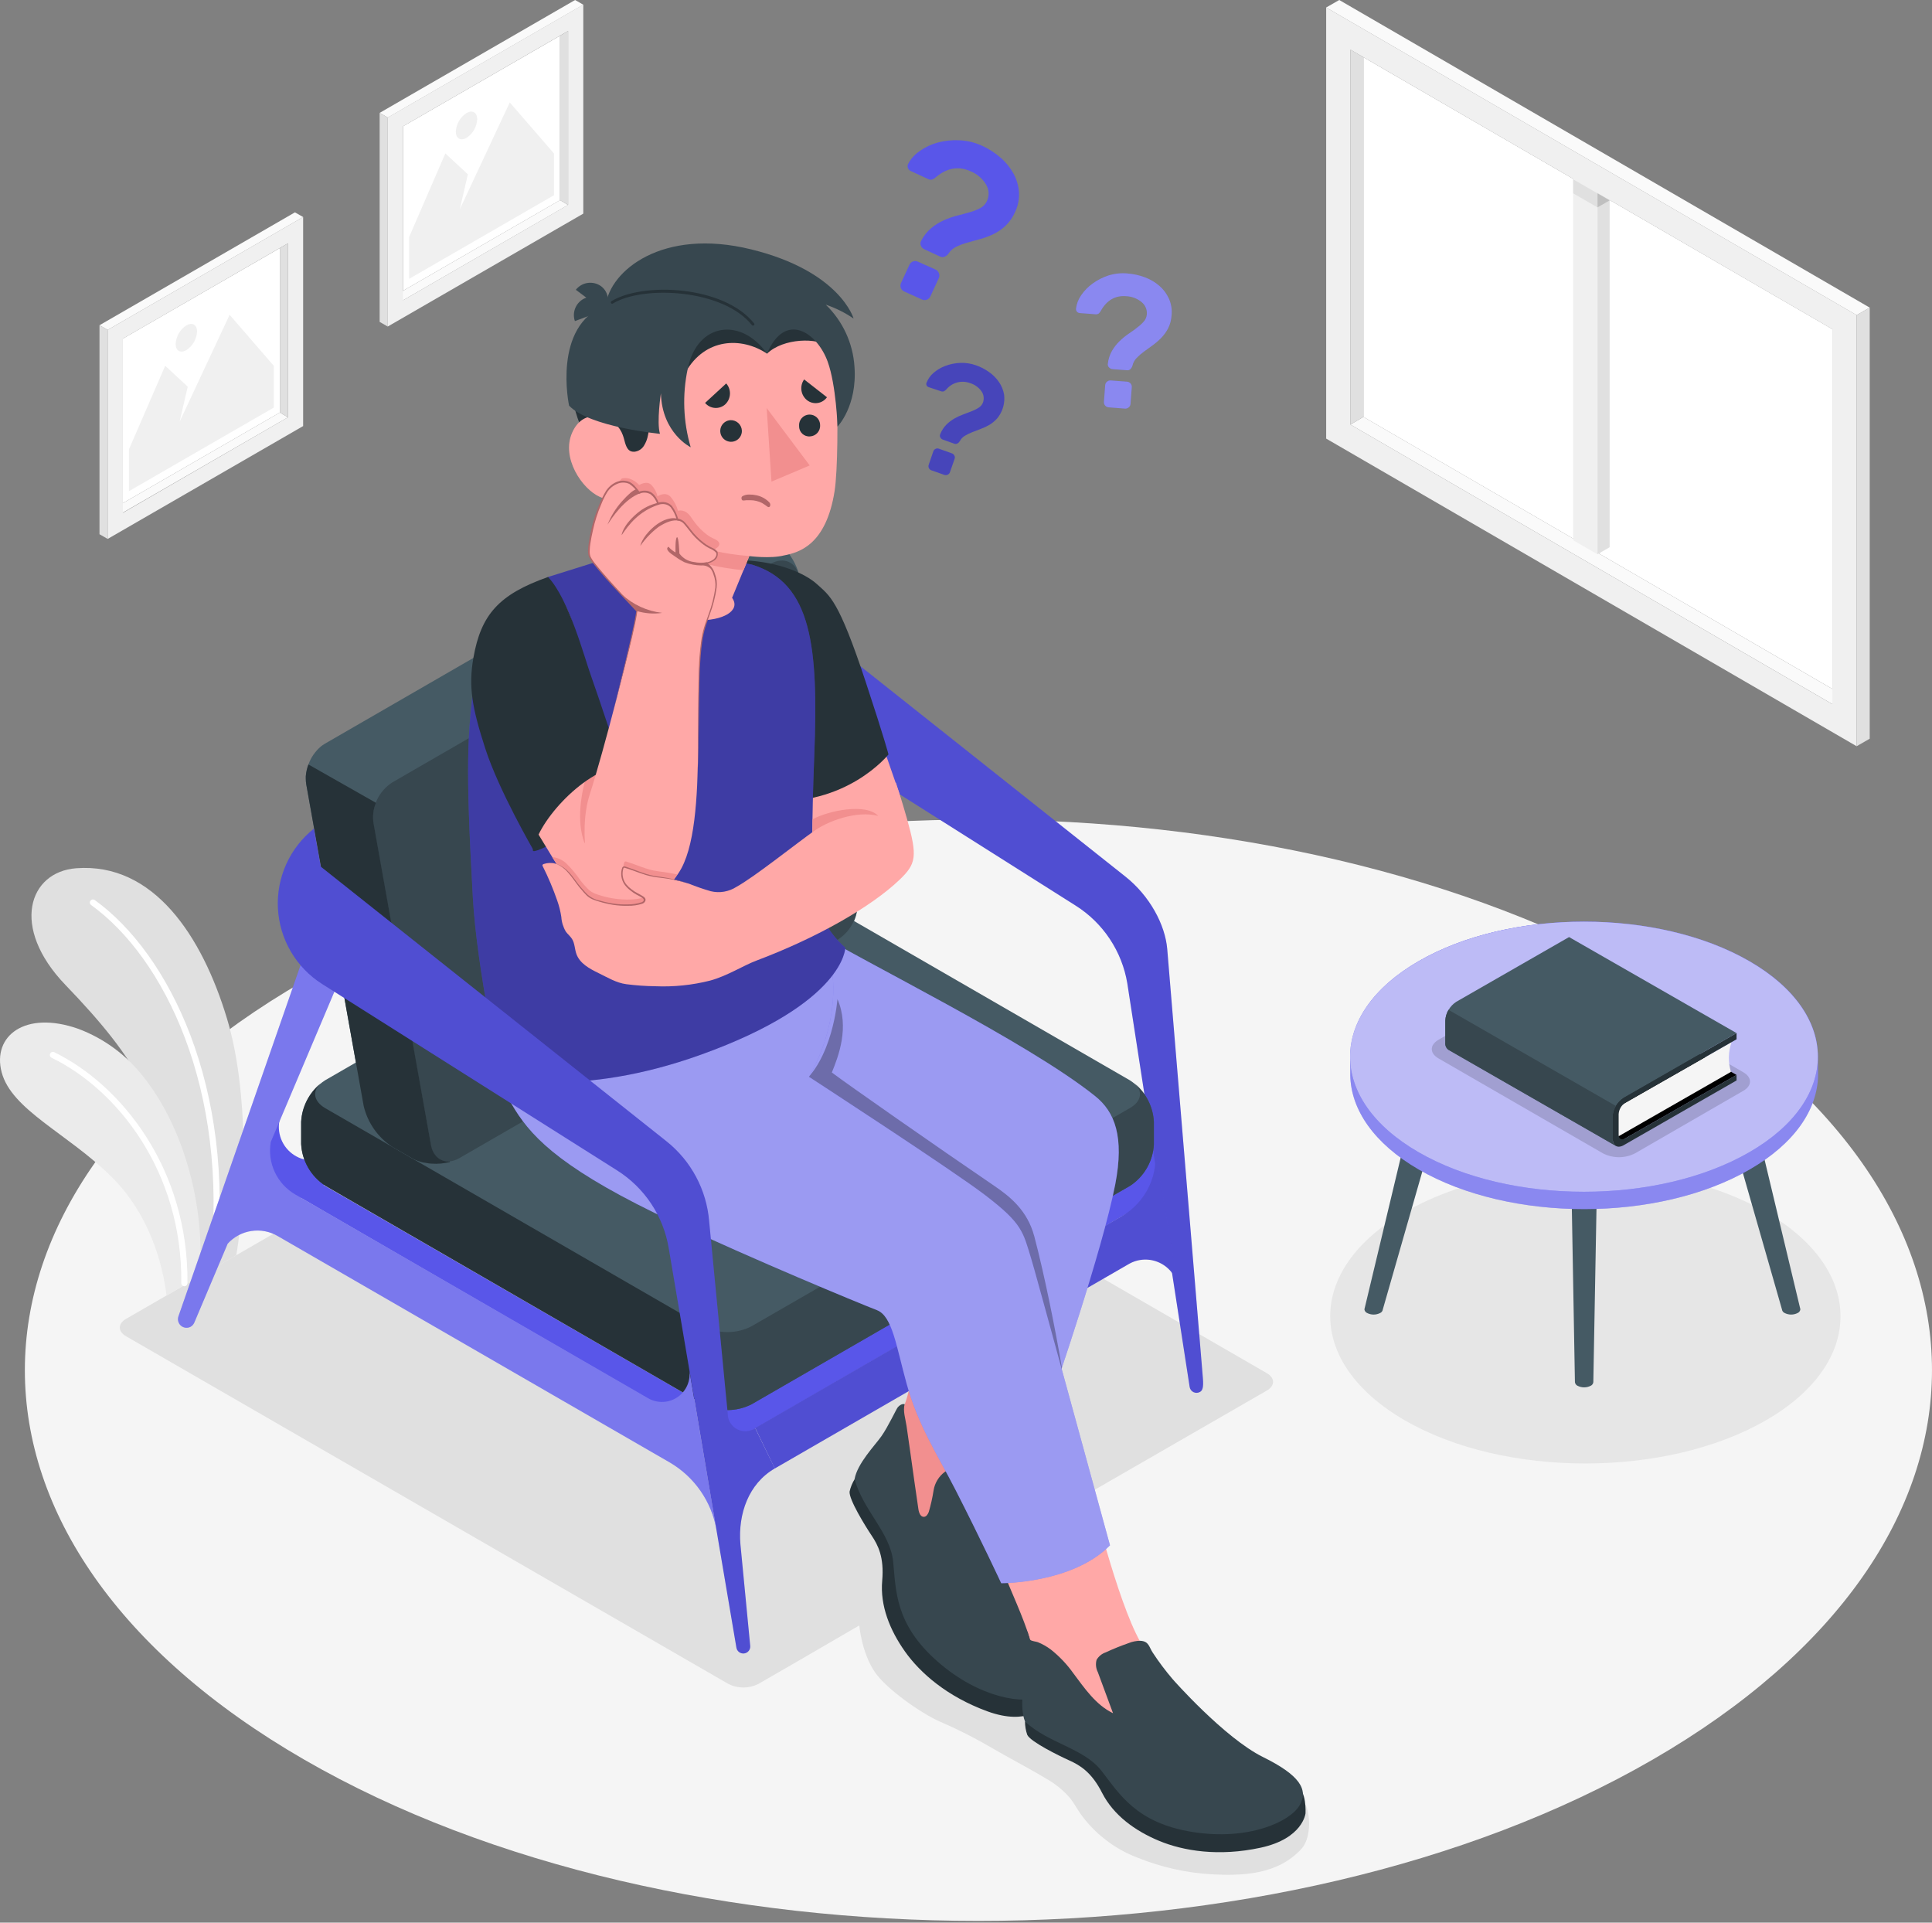 <svg width="200" height="199" viewBox="0 0 200 199" fill="none" xmlns="http://www.w3.org/2000/svg">
<rect x="0" y="0" width="200" height="199" fill="#808080" stroke="none"/>
<path d="M31.487 182.128C-7.064 159.872 -7.064 123.786 31.487 101.522C70.038 79.257 132.537 79.266 171.088 101.522C209.639 123.778 209.635 159.864 171.088 182.128C132.542 204.392 70.033 204.384 31.487 182.128Z" fill="#F5F5F5"/>
<path d="M145.438 125.453C135.125 131.393 135.125 141.061 145.438 147.018C155.752 152.974 172.475 152.957 182.793 147.018C193.111 141.078 193.106 131.406 182.793 125.453C172.48 119.501 155.752 119.497 145.438 125.453Z" fill="#E6E6E6"/>
<path d="M132.716 184.148C132.546 184.048 132.372 183.958 132.194 183.876C131.567 183.664 130.955 183.41 130.361 183.117C129.645 182.69 128.965 182.208 128.325 181.674C126.488 180.101 124.209 178.904 122.313 177.432C120.128 175.735 117.702 174.31 115.758 172.341C113.595 170.144 112.144 167.369 110.417 164.815C108.894 162.562 107.023 160.386 104.609 159.211L106.731 157.997L131.15 143.925C131.999 143.429 131.999 142.627 131.15 142.135L68.79 106.112C68.31 105.87 67.778 105.743 67.24 105.743C66.701 105.743 66.17 105.87 65.689 106.112L13.04 136.514C12.192 137.01 12.192 137.812 13.04 138.304L75.404 174.297C75.885 174.54 76.416 174.666 76.955 174.666C77.494 174.666 78.025 174.54 78.506 174.297L82.795 171.819L88.951 168.243C88.951 168.243 89.209 171.132 90.597 173.117C91.81 174.853 95.344 177.334 97.283 178.187C99.108 178.973 100.883 179.87 102.598 180.873C104.444 181.963 106.37 182.934 108.215 184.05C109.178 184.577 110.04 185.271 110.761 186.099C111.151 186.587 111.448 187.134 111.796 187.656C113.289 189.773 115.385 191.391 117.812 192.298C120.216 193.265 122.76 193.838 125.346 193.994C128.689 194.181 132.283 194.033 134.726 191.364C135.647 190.363 135.694 188.174 135.227 186.956C134.723 185.769 133.84 184.781 132.716 184.148Z" fill="#E0E0E0"/>
<path d="M11.882 52.564L12.718 53.056L29.807 43.193L28.975 42.696L11.882 52.564Z" fill="#FAFAFA"/>
<path d="M28.975 42.696L12.718 52.08V35.051L28.975 25.675V42.696Z" fill="white"/>
<path d="M31.381 22.463L11.144 34.147V55.783L31.381 44.1V22.463ZM29.807 43.192L12.718 53.081V35.055L29.807 25.187V43.192Z" fill="#F0F0F0"/>
<path d="M29.807 43.192L28.975 42.696V25.675L29.807 25.187V43.192Z" fill="#E0E0E0"/>
<path d="M31.381 22.464L30.532 21.98L10.3 33.664L11.144 34.147L31.381 22.464Z" fill="#FAFAFA"/>
<path d="M10.3 33.664L11.144 34.147V55.779L10.3 55.296V33.664Z" fill="#E0E0E0"/>
<path d="M28.339 42.187L13.35 50.837V46.51L17.101 37.86L19.434 40.023L18.594 43.651L23.77 32.582L28.339 37.86V42.187Z" fill="#F0F0F0"/>
<path d="M19.294 33.68C18.971 33.89 18.701 34.172 18.508 34.506C18.315 34.839 18.203 35.213 18.183 35.598C18.183 36.306 18.679 36.595 19.294 36.239C19.616 36.028 19.884 35.745 20.076 35.412C20.269 35.079 20.38 34.705 20.401 34.321C20.401 33.612 19.905 33.328 19.294 33.68Z" fill="#F0F0F0"/>
<path d="M40.884 30.584L41.719 31.081L58.808 21.213L57.977 20.716L40.884 30.584Z" fill="#FAFAFA"/>
<path d="M57.977 20.716L41.719 30.1V13.075L57.977 3.695V20.716Z" fill="white"/>
<path d="M60.382 0.475L40.145 12.159V33.795L60.382 22.111V0.475ZM58.808 21.204L41.719 31.08V13.075L58.808 3.207V21.204Z" fill="#F0F0F0"/>
<path d="M58.808 21.212L57.977 20.716V3.695L58.808 3.207V21.212Z" fill="#E0E0E0"/>
<path d="M60.382 0.484L59.533 0L39.301 11.684L40.145 12.167L60.382 0.484Z" fill="#FAFAFA"/>
<path d="M39.301 11.684L40.145 12.167V33.804L39.301 33.316V11.684Z" fill="#E0E0E0"/>
<path d="M57.344 20.207L42.352 28.861V24.534L46.102 15.88L48.435 18.043L47.595 21.671L52.771 10.602L57.344 15.88V20.207Z" fill="#F0F0F0"/>
<path d="M48.295 11.701C47.971 11.912 47.702 12.196 47.509 12.531C47.315 12.866 47.204 13.241 47.184 13.627C47.184 14.331 47.68 14.62 48.295 14.268C48.617 14.057 48.884 13.775 49.076 13.443C49.269 13.11 49.38 12.738 49.403 12.354C49.403 11.633 48.906 11.349 48.295 11.701Z" fill="#F0F0F0"/>
<path d="M191.015 72.083L189.683 72.876L139.801 43.947L141.137 43.149L191.015 72.083Z" fill="#FAFAFA"/>
<path d="M141.137 43.15L189.683 71.307V34.066L141.137 5.918V43.15Z" fill="white"/>
<path d="M165.37 18.564V57.37L162.854 55.919V17.109L165.37 18.564Z" fill="#F0F0F0"/>
<path d="M166.63 17.835L165.37 18.565V57.371L166.63 56.641V17.835Z" fill="#E0E0E0"/>
<path d="M137.285 45.398L192.199 77.238V32.616L137.285 0.776V45.398ZM139.8 5.142L189.683 34.071V72.881L139.8 43.947V5.142Z" fill="#F0F0F0"/>
<path d="M139.801 43.947L141.137 43.15V5.918L139.801 5.138V43.947Z" fill="#E0E0E0"/>
<path d="M137.285 0.776L138.638 0L193.552 31.84L192.199 32.616L137.285 0.776Z" fill="#FAFAFA"/>
<path d="M193.552 31.839L192.199 32.616V77.238L193.552 76.461V31.839Z" fill="#E0E0E0"/>
<path d="M165.37 20.012L162.858 18.565V20.016L165.37 21.467V20.012Z" fill="#E0E0E0"/>
<path opacity="0.15" d="M165.37 21.466L166.63 20.741L165.37 20.011V21.466Z" fill="black"/>
<path d="M24.461 129.925L20.677 132.101L19.082 133.022C18.95 131.711 18.585 128.304 18.102 124.605C17.419 119.425 16.579 115.772 14.755 112.251C13.104 109.056 10.652 105.972 6.774 101.946C1.03 95.977 2.982 90.237 7.89 89.868C15.9 89.261 20.923 96.881 23.498 105.429C25.768 112.9 25.484 123.977 24.461 129.925Z" fill="#E0E0E0"/>
<path d="M22.09 131.117H22.056C21.972 131.107 21.895 131.065 21.843 130.999C21.79 130.933 21.766 130.849 21.776 130.765C23.715 112.679 16.973 99.108 9.434 93.677C9.366 93.628 9.32 93.553 9.306 93.47C9.293 93.386 9.313 93.301 9.362 93.232C9.412 93.163 9.487 93.117 9.57 93.104C9.654 93.09 9.739 93.11 9.808 93.16C17.495 98.696 24.372 112.493 22.408 130.833C22.399 130.911 22.362 130.984 22.303 131.036C22.245 131.089 22.168 131.117 22.09 131.117V131.117Z" fill="white"/>
<path d="M20.677 132.101L19.082 133.022L17.241 134.112C16.816 130.718 15.463 125.674 11.501 121.762C6.97 117.295 1.183 114.881 0.165 110.961C-0.803 107.24 2.574 104.547 8.098 106.485C10.76 107.481 13.093 109.198 14.835 111.445C18.789 116.374 21.275 124.38 20.677 132.101Z" fill="#EBEBEB"/>
<path d="M19.082 133.136C18.998 133.134 18.918 133.099 18.859 133.039C18.801 132.979 18.768 132.898 18.768 132.814C18.895 121.262 12.116 112.764 5.336 109.481C5.26 109.443 5.202 109.378 5.175 109.298C5.147 109.218 5.153 109.13 5.19 109.054C5.227 108.978 5.293 108.92 5.373 108.893C5.453 108.865 5.54 108.871 5.616 108.908C12.574 112.302 19.531 121.007 19.404 132.835C19.399 132.917 19.362 132.994 19.302 133.05C19.243 133.106 19.164 133.137 19.082 133.136V133.136Z" fill="white"/>
<path d="M145.26 118.729C145.271 118.61 145.313 118.497 145.383 118.4C145.452 118.303 145.546 118.226 145.655 118.178C145.951 118.028 146.278 117.951 146.609 117.951C146.941 117.951 147.268 118.028 147.564 118.178C147.673 118.226 147.767 118.303 147.837 118.4C147.907 118.497 147.951 118.61 147.963 118.729L143.152 135.521C143.142 135.603 143.111 135.682 143.062 135.749C143.013 135.816 142.948 135.869 142.872 135.903C142.663 136.009 142.432 136.065 142.197 136.065C141.963 136.065 141.732 136.009 141.523 135.903C141.447 135.869 141.381 135.816 141.332 135.749C141.283 135.682 141.252 135.603 141.243 135.521V135.521L145.26 118.729Z" fill="#455A64"/>
<path d="M182.356 118.729C182.345 118.61 182.303 118.496 182.234 118.399C182.165 118.302 182.071 118.226 181.962 118.177C181.665 118.027 181.337 117.949 181.005 117.949C180.673 117.949 180.345 118.027 180.048 118.177C179.939 118.226 179.846 118.302 179.776 118.399C179.707 118.496 179.665 118.61 179.654 118.729L184.465 135.52C184.474 135.603 184.505 135.681 184.554 135.748C184.603 135.815 184.669 135.868 184.745 135.902C184.954 136.009 185.185 136.064 185.419 136.064C185.654 136.064 185.885 136.009 186.094 135.902C186.17 135.868 186.235 135.815 186.284 135.748C186.333 135.681 186.364 135.603 186.374 135.52V135.52L182.356 118.729Z" fill="#455A64"/>
<path d="M165.344 120.88C165.333 120.761 165.291 120.647 165.222 120.55C165.152 120.453 165.058 120.377 164.949 120.328C164.653 120.178 164.325 120.1 163.993 120.1C163.66 120.1 163.333 120.178 163.036 120.328C162.927 120.377 162.833 120.453 162.764 120.55C162.695 120.647 162.652 120.761 162.642 120.88L163.036 143.059C163.045 143.141 163.075 143.218 163.124 143.284C163.172 143.351 163.237 143.403 163.312 143.437C163.522 143.543 163.753 143.599 163.989 143.599C164.224 143.599 164.456 143.543 164.665 143.437C164.74 143.403 164.805 143.351 164.853 143.284C164.902 143.218 164.932 143.141 164.941 143.059V143.059L165.344 120.88Z" fill="#455A64"/>
<path d="M188.185 109.374C188.185 105.798 185.843 102.222 181.113 99.49C171.657 94.029 156.329 94.029 146.872 99.49C142.142 102.222 139.8 105.798 139.804 109.374H139.779V111.296C139.838 114.826 142.205 118.347 146.872 121.054C156.329 126.514 171.657 126.514 181.113 121.054C185.78 118.36 188.151 114.839 188.206 111.296L188.185 109.374Z" fill="#5956E9"/>
<path opacity="0.3" d="M188.185 109.374C188.185 105.798 185.843 102.222 181.113 99.49C171.657 94.029 156.329 94.029 146.872 99.49C142.142 102.222 139.8 105.798 139.804 109.374H139.779V111.296C139.838 114.826 142.205 118.347 146.872 121.054C156.329 126.514 171.657 126.514 181.113 121.054C185.78 118.36 188.151 114.839 188.206 111.296L188.185 109.374Z" fill="white"/>
<path d="M146.851 99.49C137.395 104.95 137.395 113.799 146.851 119.259C156.307 124.719 171.635 124.719 181.092 119.259C190.548 113.799 190.548 104.95 181.092 99.49C171.635 94.029 156.307 94.029 146.851 99.49Z" fill="#5956E9"/>
<path opacity="0.6" d="M146.851 99.49C137.395 104.95 137.395 113.799 146.851 119.259C156.307 124.719 171.635 124.719 181.092 119.259C190.548 113.799 190.548 104.95 181.092 99.49C171.635 94.029 156.307 94.029 146.851 99.49Z" fill="white"/>
<path opacity="0.15" d="M148.904 109.545L165.938 119.379C166.452 119.64 167.02 119.777 167.596 119.777C168.173 119.777 168.741 119.64 169.255 119.379L180.472 112.901C181.389 112.374 181.389 111.518 180.472 110.987L163.439 101.153C162.925 100.892 162.357 100.755 161.78 100.755C161.204 100.755 160.635 100.892 160.121 101.153L148.904 107.627C147.988 108.157 147.988 109.014 148.904 109.545Z" fill="black"/>
<path d="M179.764 111.262L167.482 118.267L150.152 108.327L162.429 101.322L179.764 111.262Z" fill="black"/>
<path d="M167.342 117.732L179.187 110.944C178.88 109.939 178.902 108.861 179.25 107.869L167.465 114.597C167.465 114.597 167.257 115.331 167.342 117.732Z" fill="#F5F5F5"/>
<path d="M168.084 113.629C167.754 113.843 167.478 114.132 167.281 114.473C167.083 114.814 166.969 115.196 166.947 115.589V117.88C166.947 118.601 167.456 118.894 168.084 118.534L179.768 111.831V111.262L168.245 117.834C167.868 118.05 167.562 117.876 167.562 117.439V115.318C167.576 115.082 167.644 114.853 167.763 114.648C167.882 114.444 168.047 114.271 168.245 114.143L179.768 107.571V106.926L168.084 113.629Z" fill="#263238"/>
<path d="M179.768 106.931L162.429 96.991L150.754 103.69C150.423 103.904 150.148 104.193 149.951 104.533C149.753 104.874 149.639 105.256 149.617 105.65V107.94C149.602 108.081 149.625 108.222 149.684 108.35C149.742 108.478 149.833 108.589 149.948 108.67L167.283 118.61C167.167 118.53 167.074 118.42 167.015 118.291C166.956 118.163 166.933 118.021 166.947 117.88V115.59C166.97 115.196 167.085 114.813 167.283 114.473C167.482 114.132 167.758 113.843 168.089 113.63L179.768 106.931Z" fill="#455A64"/>
<path d="M167.278 114.473C167.074 114.811 166.958 115.195 166.943 115.589V117.88C166.929 118.02 166.952 118.162 167.011 118.291C167.07 118.419 167.162 118.529 167.278 118.61L149.948 108.657C149.833 108.576 149.742 108.465 149.684 108.337C149.625 108.209 149.602 108.067 149.617 107.927V105.636C149.631 105.242 149.745 104.859 149.948 104.521L167.278 114.473Z" fill="#37474F"/>
<path d="M101.707 15.107C102.384 15.419 103.013 15.826 103.574 16.316C104.114 16.778 104.567 17.333 104.911 17.954C105.239 18.55 105.435 19.21 105.483 19.889C105.526 20.613 105.38 21.337 105.059 21.988C104.829 22.512 104.497 22.985 104.083 23.38C103.715 23.721 103.299 24.007 102.849 24.229C102.411 24.439 101.955 24.61 101.487 24.738L100.167 25.107C99.769 25.213 99.382 25.355 99.009 25.531C98.677 25.686 98.395 25.932 98.195 26.239C98.097 26.381 97.962 26.493 97.804 26.562C97.731 26.598 97.651 26.616 97.569 26.616C97.487 26.616 97.407 26.598 97.334 26.562L95.675 25.794C95.515 25.719 95.39 25.585 95.327 25.421C95.293 25.343 95.278 25.258 95.283 25.173C95.288 25.088 95.313 25.006 95.357 24.933C95.612 24.422 95.97 23.97 96.409 23.605C96.803 23.279 97.24 23.007 97.707 22.799C98.155 22.599 98.619 22.437 99.094 22.315C99.565 22.196 100.006 22.078 100.414 21.959C100.786 21.857 101.146 21.715 101.487 21.535C101.783 21.378 102.02 21.13 102.161 20.826C102.29 20.559 102.351 20.265 102.339 19.969C102.327 19.673 102.243 19.385 102.094 19.129C101.727 18.499 101.161 18.008 100.486 17.733C99.247 17.168 98.05 17.366 96.897 18.327C96.782 18.436 96.648 18.522 96.502 18.582C96.346 18.621 96.182 18.596 96.044 18.514L94.275 17.699C94.212 17.672 94.155 17.633 94.108 17.583C94.06 17.534 94.023 17.475 93.999 17.411C93.968 17.345 93.951 17.272 93.951 17.199C93.951 17.125 93.968 17.053 93.999 16.987C94.281 16.449 94.69 15.989 95.191 15.646C95.755 15.241 96.387 14.941 97.058 14.759C97.793 14.561 98.554 14.479 99.315 14.518C100.143 14.555 100.957 14.755 101.707 15.107V15.107ZM96.863 27.907C96.94 27.942 97.01 27.993 97.067 28.057C97.124 28.12 97.167 28.195 97.194 28.276C97.228 28.353 97.246 28.437 97.246 28.522C97.246 28.607 97.228 28.691 97.194 28.768L96.307 30.69C96.234 30.842 96.105 30.961 95.947 31.02C95.788 31.079 95.614 31.075 95.458 31.008L93.579 30.16C93.428 30.085 93.311 29.956 93.253 29.798C93.195 29.64 93.199 29.466 93.265 29.311L94.152 27.389C94.225 27.237 94.354 27.119 94.512 27.06C94.671 27.001 94.846 27.007 95 27.075L96.863 27.907Z" fill="#5956E9"/>
<path d="M101.029 37.809C101.514 37.977 101.973 38.214 102.39 38.513C102.792 38.794 103.14 39.145 103.417 39.548C103.68 39.931 103.857 40.365 103.939 40.821C103.999 41.264 103.966 41.715 103.842 42.145C103.718 42.574 103.505 42.973 103.218 43.316C102.987 43.57 102.722 43.79 102.429 43.969C102.141 44.137 101.838 44.279 101.525 44.393L100.643 44.733C100.377 44.834 100.121 44.961 99.879 45.11C99.66 45.237 99.482 45.424 99.366 45.649C99.307 45.753 99.222 45.839 99.12 45.899C99.07 45.926 99.015 45.943 98.959 45.947C98.903 45.952 98.846 45.944 98.793 45.925L97.601 45.501C97.487 45.458 97.393 45.375 97.338 45.267C97.311 45.215 97.296 45.157 97.296 45.097C97.296 45.038 97.311 44.98 97.338 44.928C97.482 44.562 97.698 44.228 97.974 43.948C98.228 43.698 98.513 43.483 98.823 43.307C99.119 43.141 99.428 42.999 99.747 42.883C100.061 42.768 100.354 42.658 100.63 42.548C100.879 42.453 101.117 42.331 101.338 42.183C101.534 42.056 101.683 41.868 101.763 41.648C101.83 41.457 101.85 41.253 101.822 41.052C101.794 40.851 101.718 40.66 101.601 40.494C101.308 40.086 100.887 39.787 100.405 39.646C99.983 39.492 99.524 39.471 99.09 39.586C98.656 39.701 98.268 39.947 97.978 40.291C97.905 40.372 97.819 40.441 97.724 40.494C97.622 40.536 97.508 40.536 97.406 40.494L96.133 40.07C96.087 40.055 96.045 40.032 96.008 40C95.972 39.969 95.942 39.931 95.921 39.888C95.9 39.843 95.889 39.795 95.889 39.746C95.889 39.697 95.9 39.648 95.921 39.603C96.071 39.223 96.309 38.885 96.617 38.615C96.978 38.298 97.393 38.05 97.843 37.881C98.334 37.694 98.853 37.586 99.378 37.563C99.939 37.538 100.5 37.621 101.029 37.809ZM98.543 46.926C98.654 46.966 98.746 47.048 98.797 47.155C98.825 47.208 98.841 47.265 98.844 47.325C98.848 47.384 98.839 47.443 98.818 47.499L98.335 48.877C98.316 48.934 98.286 48.985 98.247 49.029C98.207 49.073 98.159 49.108 98.106 49.132C97.998 49.184 97.875 49.191 97.762 49.153L96.417 48.678C96.362 48.66 96.31 48.631 96.266 48.592C96.223 48.554 96.187 48.506 96.163 48.453C96.135 48.401 96.119 48.343 96.115 48.284C96.112 48.224 96.121 48.165 96.141 48.11L96.617 46.718C96.635 46.662 96.665 46.611 96.704 46.567C96.744 46.523 96.792 46.488 96.846 46.464C96.898 46.437 96.955 46.421 97.013 46.417C97.072 46.414 97.13 46.422 97.185 46.442L98.543 46.926Z" fill="#5956E9"/>
<g opacity="0.2">
<path d="M101.029 37.809C101.514 37.977 101.973 38.214 102.39 38.513C102.792 38.794 103.14 39.145 103.417 39.548C103.68 39.931 103.857 40.365 103.939 40.821C103.999 41.264 103.966 41.715 103.842 42.145C103.718 42.574 103.505 42.973 103.218 43.316C102.987 43.57 102.722 43.79 102.429 43.969C102.141 44.137 101.838 44.279 101.525 44.393L100.643 44.733C100.377 44.834 100.121 44.961 99.879 45.11C99.66 45.237 99.482 45.424 99.366 45.649C99.307 45.753 99.222 45.839 99.12 45.899C99.07 45.926 99.015 45.943 98.959 45.947C98.903 45.952 98.846 45.944 98.793 45.925L97.601 45.501C97.487 45.458 97.393 45.375 97.338 45.267C97.311 45.215 97.296 45.157 97.296 45.097C97.296 45.038 97.311 44.98 97.338 44.928C97.482 44.562 97.698 44.228 97.974 43.948C98.228 43.698 98.513 43.483 98.823 43.307C99.119 43.141 99.428 42.999 99.747 42.883C100.061 42.768 100.354 42.658 100.63 42.548C100.879 42.453 101.117 42.331 101.338 42.183C101.534 42.056 101.683 41.868 101.763 41.648C101.83 41.457 101.85 41.253 101.822 41.052C101.794 40.851 101.718 40.66 101.601 40.494C101.308 40.086 100.887 39.787 100.405 39.646C99.983 39.492 99.524 39.471 99.09 39.586C98.656 39.701 98.268 39.947 97.978 40.291C97.905 40.372 97.819 40.441 97.724 40.494C97.622 40.536 97.508 40.536 97.406 40.494L96.133 40.07C96.087 40.055 96.045 40.032 96.008 40C95.972 39.969 95.942 39.931 95.921 39.888C95.9 39.843 95.889 39.795 95.889 39.746C95.889 39.697 95.9 39.648 95.921 39.603C96.071 39.223 96.309 38.885 96.617 38.615C96.978 38.298 97.393 38.05 97.843 37.881C98.334 37.694 98.853 37.586 99.378 37.563C99.939 37.538 100.5 37.621 101.029 37.809ZM98.543 46.926C98.654 46.966 98.746 47.048 98.797 47.155C98.825 47.208 98.841 47.265 98.844 47.325C98.848 47.384 98.839 47.443 98.818 47.499L98.335 48.877C98.316 48.934 98.286 48.985 98.247 49.029C98.207 49.073 98.159 49.108 98.106 49.132C97.998 49.184 97.875 49.191 97.762 49.153L96.417 48.678C96.362 48.66 96.31 48.631 96.266 48.592C96.223 48.554 96.187 48.506 96.163 48.453C96.135 48.401 96.119 48.343 96.115 48.284C96.112 48.224 96.121 48.165 96.141 48.11L96.617 46.718C96.635 46.662 96.665 46.611 96.704 46.567C96.744 46.523 96.792 46.488 96.846 46.464C96.898 46.437 96.955 46.421 97.013 46.417C97.072 46.414 97.13 46.422 97.185 46.442L98.543 46.926Z" fill="black"/>
</g>
<path d="M116.675 39.506C116.744 39.511 116.812 39.53 116.874 39.562C116.936 39.594 116.991 39.639 117.035 39.693C117.082 39.745 117.118 39.806 117.139 39.872C117.161 39.939 117.169 40.009 117.162 40.079L117.031 41.801C117.028 41.871 117.009 41.94 116.977 42.002C116.945 42.064 116.899 42.119 116.844 42.162C116.793 42.209 116.733 42.244 116.667 42.267C116.601 42.29 116.532 42.299 116.462 42.293L114.766 42.162C114.625 42.151 114.495 42.085 114.404 41.978C114.313 41.872 114.267 41.733 114.278 41.593L114.409 39.867C114.414 39.797 114.433 39.729 114.465 39.667C114.497 39.605 114.542 39.55 114.596 39.506C114.647 39.46 114.708 39.425 114.773 39.403C114.839 39.381 114.909 39.373 114.978 39.379L116.675 39.506ZM116.738 28.31C117.345 28.354 117.942 28.485 118.512 28.701C119.058 28.9 119.563 29.196 120.005 29.575C120.427 29.937 120.766 30.387 120.998 30.894C121.242 31.435 121.34 32.03 121.282 32.62C121.257 33.088 121.139 33.545 120.934 33.965C120.748 34.328 120.509 34.661 120.226 34.954C119.952 35.241 119.652 35.502 119.33 35.734L118.418 36.396C118.146 36.593 117.891 36.815 117.659 37.058C117.449 37.273 117.302 37.542 117.235 37.834C117.199 37.97 117.129 38.095 117.031 38.195C116.985 38.244 116.927 38.281 116.864 38.303C116.8 38.325 116.733 38.332 116.666 38.322L115.177 38.208C115.034 38.198 114.9 38.133 114.804 38.025C114.753 37.976 114.716 37.915 114.695 37.847C114.675 37.78 114.671 37.709 114.685 37.639C114.736 37.175 114.88 36.727 115.109 36.32C115.318 35.959 115.575 35.628 115.873 35.336C116.159 35.053 116.47 34.796 116.802 34.568C117.124 34.343 117.43 34.144 117.706 33.914C117.961 33.729 118.196 33.515 118.406 33.278C118.586 33.074 118.696 32.816 118.719 32.544C118.74 32.305 118.703 32.063 118.61 31.842C118.516 31.62 118.371 31.424 118.185 31.271C117.725 30.892 117.152 30.676 116.556 30.656C115.444 30.571 114.583 31.081 113.976 32.137C113.918 32.252 113.841 32.357 113.747 32.447C113.637 32.519 113.504 32.548 113.374 32.527L111.787 32.404C111.731 32.402 111.676 32.388 111.625 32.364C111.574 32.34 111.528 32.306 111.49 32.264C111.452 32.22 111.423 32.169 111.406 32.114C111.388 32.058 111.382 32 111.389 31.942C111.449 31.449 111.63 30.978 111.915 30.571C112.233 30.101 112.633 29.69 113.094 29.358C113.598 28.988 114.158 28.702 114.753 28.51C115.395 28.313 116.069 28.244 116.738 28.306V28.31Z" fill="#5956E9"/>
<g opacity="0.3">
<path d="M116.675 39.506C116.744 39.511 116.812 39.53 116.874 39.562C116.936 39.594 116.991 39.639 117.035 39.693C117.082 39.745 117.118 39.806 117.139 39.872C117.161 39.939 117.169 40.009 117.162 40.079L117.031 41.801C117.028 41.871 117.009 41.94 116.977 42.002C116.945 42.064 116.899 42.119 116.844 42.162C116.793 42.209 116.733 42.244 116.667 42.267C116.601 42.29 116.532 42.299 116.462 42.293L114.766 42.162C114.625 42.151 114.495 42.085 114.404 41.978C114.313 41.872 114.267 41.733 114.278 41.593L114.409 39.867C114.414 39.797 114.433 39.729 114.465 39.667C114.497 39.605 114.542 39.55 114.596 39.506C114.647 39.46 114.708 39.425 114.773 39.403C114.839 39.381 114.909 39.373 114.978 39.379L116.675 39.506ZM116.738 28.31C117.345 28.354 117.942 28.485 118.512 28.701C119.058 28.9 119.563 29.196 120.005 29.575C120.427 29.937 120.766 30.387 120.998 30.894C121.242 31.435 121.34 32.03 121.282 32.62C121.257 33.088 121.139 33.545 120.934 33.965C120.748 34.328 120.509 34.661 120.226 34.954C119.952 35.241 119.652 35.502 119.33 35.734L118.418 36.396C118.146 36.593 117.891 36.815 117.659 37.058C117.449 37.273 117.302 37.542 117.235 37.834C117.199 37.97 117.129 38.095 117.031 38.195C116.985 38.244 116.927 38.281 116.864 38.303C116.8 38.325 116.733 38.332 116.666 38.322L115.177 38.208C115.034 38.198 114.9 38.133 114.804 38.025C114.753 37.976 114.716 37.915 114.695 37.847C114.675 37.78 114.671 37.709 114.685 37.639C114.736 37.175 114.88 36.727 115.109 36.32C115.318 35.959 115.575 35.628 115.873 35.336C116.159 35.053 116.47 34.796 116.802 34.568C117.124 34.343 117.43 34.144 117.706 33.914C117.961 33.729 118.196 33.515 118.406 33.278C118.586 33.074 118.696 32.816 118.719 32.544C118.74 32.305 118.703 32.063 118.61 31.842C118.516 31.62 118.371 31.424 118.185 31.271C117.725 30.892 117.152 30.676 116.556 30.656C115.444 30.571 114.583 31.081 113.976 32.137C113.918 32.252 113.841 32.357 113.747 32.447C113.637 32.519 113.504 32.548 113.374 32.527L111.787 32.404C111.731 32.402 111.676 32.388 111.625 32.364C111.574 32.34 111.528 32.306 111.49 32.264C111.452 32.22 111.423 32.169 111.406 32.114C111.388 32.058 111.382 32 111.389 31.942C111.449 31.449 111.63 30.978 111.915 30.571C112.233 30.101 112.633 29.69 113.094 29.358C113.598 28.988 114.158 28.702 114.753 28.51C115.395 28.313 116.069 28.244 116.738 28.306V28.31Z" fill="white"/>
</g>
<path d="M119.101 116.133C119.342 117.569 119.138 119.044 118.518 120.362C117.898 121.679 116.891 122.776 115.631 123.506L74.98 144.718L74.861 147.064L72.986 148.112L75.375 149.487L120.344 123.46L119.101 116.133Z" fill="#5956E9"/>
<path d="M77.436 59.721L67.043 65.719L111.367 93.745C112.769 94.633 113.968 95.806 114.886 97.189C115.804 98.571 116.421 100.131 116.696 101.768L123.153 143.564C123.172 143.679 123.219 143.788 123.289 143.881C123.36 143.974 123.452 144.048 123.557 144.098C123.663 144.147 123.779 144.171 123.895 144.166C124.012 144.161 124.125 144.127 124.226 144.069C124.468 143.933 124.608 143.645 124.523 142.648L120.832 98.234C120.624 95.726 119.025 92.718 116.471 90.707L77.436 59.721Z" fill="#5956E9"/>
<path opacity="0.1" d="M77.436 59.721L67.043 65.719L111.367 93.745C112.769 94.633 113.968 95.806 114.886 97.189C115.804 98.571 116.421 100.131 116.696 101.768L123.153 143.564C123.172 143.679 123.219 143.788 123.289 143.881C123.36 143.974 123.452 144.048 123.557 144.098C123.663 144.147 123.779 144.171 123.895 144.166C124.012 144.161 124.125 144.127 124.226 144.069C124.468 143.933 124.608 143.645 124.523 142.648L120.832 98.234C120.624 95.726 119.025 92.718 116.471 90.707L77.436 59.721Z" fill="black"/>
<path d="M119.526 118.666C119.76 120.07 119.56 121.513 118.954 122.801C118.347 124.089 117.363 125.163 116.132 125.878L78.183 147.807L80.207 151.994L116.861 130.829C117.344 130.552 117.887 130.396 118.443 130.375C119 130.354 119.553 130.468 120.055 130.708C120.557 130.947 120.994 131.305 121.329 131.75C121.663 132.195 121.884 132.714 121.974 133.264L119.526 118.666Z" fill="#5956E9"/>
<path opacity="0.1" d="M119.526 118.666C119.76 120.07 119.56 121.513 118.954 122.801C118.347 124.089 117.363 125.163 116.132 125.878L78.183 147.807L80.207 151.994L116.861 130.829C117.344 130.552 117.887 130.396 118.443 130.375C119 130.354 119.553 130.468 120.055 130.708C120.557 130.947 120.994 131.305 121.329 131.75C121.663 132.195 121.884 132.714 121.974 133.264L119.526 118.666Z" fill="black"/>
<path d="M72.337 147.828L71.824 144.773L33.498 122.658L38.164 119.972L35.839 118.632L34.1 119.637C33.466 120.009 32.731 120.171 31.999 120.099C31.268 120.027 30.578 119.724 30.029 119.235C29.48 118.746 29.101 118.096 28.945 117.378C28.789 116.659 28.865 115.91 29.162 115.238L29.323 114.864L29.069 115.45L25.598 123.447L28.614 125.462L31.16 123.99L72.337 147.828Z" fill="#5956E9"/>
<path d="M72.833 145.354L33.65 122.712C32.928 122.242 32.327 121.608 31.896 120.861C31.465 120.114 31.218 119.276 31.173 118.415V116.107C31.218 115.247 31.466 114.411 31.897 113.665C32.328 112.92 32.928 112.287 33.65 111.818L72.833 89.193C73.6 88.804 74.449 88.601 75.309 88.601C76.169 88.601 77.017 88.804 77.784 89.193L116.98 111.826C117.701 112.296 118.3 112.93 118.73 113.675C119.16 114.42 119.408 115.256 119.454 116.115V118.453C119.407 119.312 119.159 120.148 118.729 120.893C118.299 121.638 117.7 122.272 116.98 122.742L77.793 145.354C77.025 145.745 76.175 145.948 75.313 145.948C74.451 145.948 73.602 145.745 72.833 145.354Z" fill="#455A64"/>
<path d="M73.559 145.668C73.307 145.587 73.064 145.48 72.833 145.35L33.65 122.712C32.929 122.241 32.329 121.606 31.899 120.86C31.47 120.113 31.222 119.275 31.177 118.415V116.103C31.221 115.34 31.422 114.595 31.767 113.914C32.113 113.233 32.595 112.631 33.184 112.145C32.305 112.934 32.462 113.986 33.65 114.69L72.647 137.209L73.559 145.668Z" fill="#263238"/>
<path d="M119.445 116.111V118.453C119.401 119.312 119.155 120.148 118.726 120.893C118.298 121.638 117.7 122.272 116.98 122.742L77.797 145.355C77.146 145.684 76.435 145.882 75.707 145.935C74.979 145.988 74.247 145.896 73.555 145.664L72.642 137.179L72.829 137.285C73.596 137.676 74.444 137.88 75.305 137.88C76.165 137.88 77.013 137.676 77.78 137.285L116.98 114.682C118.177 113.999 118.329 112.938 117.447 112.136C118.037 112.625 118.519 113.23 118.863 113.914C119.207 114.598 119.405 115.347 119.445 116.111V116.111Z" fill="#37474F"/>
<path d="M86.774 97.245L47.587 119.87C46.697 120.342 45.687 120.541 44.685 120.443C44.536 120.443 44.392 120.418 44.261 120.396H44.171L43.913 120.35H43.879C43.748 120.324 43.619 120.29 43.493 120.248C43.196 120.165 42.911 120.045 42.644 119.892L40.616 118.708C39.119 117.727 38.055 116.208 37.647 114.465L31.707 81.205C31.673 81 31.656 80.793 31.656 80.585C31.656 80.505 31.656 80.424 31.656 80.344C31.69 79.927 31.781 79.517 31.928 79.126C32.189 78.404 32.633 77.762 33.218 77.263L33.387 77.136C33.472 77.075 33.559 77.018 33.65 76.967L72.833 54.342C73.602 53.956 74.449 53.755 75.309 53.755C76.168 53.755 77.016 53.956 77.784 54.342L79.799 55.508C80.24 55.774 80.641 56.099 80.992 56.476L81.191 56.696C81.458 57.001 81.699 57.328 81.912 57.672C81.963 57.743 82.01 57.817 82.052 57.893L82.162 58.092L82.315 58.385C82.362 58.482 82.409 58.58 82.447 58.677C82.485 58.775 82.515 58.843 82.544 58.923C82.564 58.962 82.579 59.001 82.591 59.042C82.616 59.114 82.638 59.187 82.659 59.259C82.68 59.331 82.714 59.45 82.735 59.543C82.754 59.611 82.77 59.681 82.782 59.751L88.743 93.02C88.849 93.838 88.721 94.671 88.372 95.419C88.024 96.167 87.469 96.801 86.774 97.245V97.245Z" fill="#455A64"/>
<path d="M38.648 85.222L44.587 118.487C44.863 120.04 46.199 120.663 47.557 119.87L86.74 97.249C87.438 96.803 87.995 96.167 88.344 95.415C88.694 94.664 88.822 93.828 88.713 93.007L82.752 59.746C82.477 58.189 81.14 57.57 79.783 58.359L40.616 80.98C39.919 81.426 39.363 82.062 39.014 82.814C38.665 83.565 38.538 84.401 38.648 85.222Z" fill="#37474F"/>
<path d="M46.577 120.273C45.959 120.43 45.321 120.488 44.685 120.443C44.536 120.443 44.392 120.418 44.261 120.396C44.129 120.375 44.031 120.362 43.913 120.337H43.879C43.748 120.311 43.619 120.277 43.493 120.235C43.196 120.152 42.911 120.033 42.644 119.879L40.616 118.708C39.119 117.727 38.055 116.208 37.647 114.465L31.707 81.205C31.673 81 31.656 80.793 31.656 80.585C31.656 80.505 31.656 80.424 31.656 80.344C31.69 79.927 31.781 79.517 31.928 79.126L38.919 83.097C38.642 83.767 38.555 84.501 38.669 85.218L44.608 118.483C44.812 119.641 45.605 120.286 46.568 120.206C46.569 120.228 46.571 120.251 46.577 120.273V120.273Z" fill="#263238"/>
<path d="M107.07 140.836C107.07 140.836 102.577 150.484 102.187 154.357C101.763 158.392 100.736 159.681 101.207 164.115C101.313 165.082 101.72 167.025 101.809 167.81C101.89 168.51 101.601 169.053 100.702 169.193C98.929 169.473 96.171 166.036 94.958 162.379C93.744 158.722 92.17 150.539 92.094 149.563C92.074 148.584 92.313 147.617 92.786 146.759C93.032 146.255 93.326 145.776 93.664 145.329C94.33 143.598 94.771 140.264 95.361 137.973L107.07 140.836Z" fill="#F28F8F"/>
<path d="M88.484 153.084C88.233 153.485 88.052 153.925 87.949 154.387C87.869 155.193 89.561 157.938 90.232 158.939C90.902 159.94 91.538 161.188 91.326 163.606C91.093 166.185 92.115 168.726 93.681 170.937C95.246 173.147 98.025 175.603 102.225 177.135C106.425 178.666 108.024 176.592 108.024 176.592C108.024 176.592 109.446 174.598 108.695 173.72C107.944 172.842 88.484 153.084 88.484 153.084Z" fill="#263238"/>
<path d="M93.647 145.329C93.519 145.329 93.29 145.274 92.938 145.66C92.803 145.804 91.933 147.683 91.241 148.659C90.55 149.635 88.764 151.459 88.467 153.084C89.315 156.291 92.158 158.629 92.459 161.633C92.76 164.636 92.641 168.102 97.049 171.971C101.457 175.841 106.149 176.451 107.889 175.565C109.628 174.678 109.564 172.858 107.371 169.29C105.042 165.502 103.735 157.471 103.735 157.467C103.489 156.067 103.875 153.746 102.539 152.825C101.87 152.438 101.124 152.203 100.354 152.138C99.506 152.002 98.534 151.883 97.809 152.346C97.187 152.807 96.77 153.492 96.646 154.255C96.529 155.012 96.362 155.76 96.146 156.495C96.056 156.724 95.908 156.974 95.662 157C95.297 157.034 95.123 156.576 95.072 156.202C94.789 154.276 94.515 152.349 94.249 150.42C94.114 149.482 93.978 148.54 93.846 147.603C93.74 146.877 93.452 146.037 93.647 145.329Z" fill="#37474F"/>
<path d="M112.899 154.34C112.899 154.34 115.618 165.659 118.049 169.952C120.48 174.245 121.715 176.316 124.867 179.468C125.55 180.151 127.09 181.411 127.65 181.967C128.151 182.459 128.269 183.065 127.65 183.74C126.445 185.068 120.981 185.755 117.744 183.672C114.507 181.589 111.355 176.884 109.386 175.157C108.648 174.508 107.952 173.842 107.265 173.13C106.578 172.417 106.735 171.738 106.624 170.928C106.569 170.533 106.548 169.451 106.548 169.451C105.988 167.555 104.635 164.611 103.896 162.774L112.899 154.34Z" fill="#FFA8A7"/>
<path d="M106.107 178.187C106.108 178.66 106.188 179.128 106.345 179.574C106.705 180.295 109.603 181.721 110.702 182.217C111.8 182.714 113.005 183.426 114.095 185.582C115.275 187.885 117.489 189.497 119.988 190.537C122.487 191.576 126.161 192.191 130.522 191.241C134.883 190.291 135.146 187.694 135.146 187.694C135.146 187.694 135.291 185.251 134.183 184.907C133.076 184.563 106.107 178.187 106.107 178.187Z" fill="#263238"/>
<path d="M106.374 168.866C106.26 168.926 106.039 169.006 105.95 169.52C105.916 169.715 106.179 171.768 106.111 172.96C106.035 174.233 105.5 176.651 106.111 178.187C108.521 180.457 112.186 180.919 114.036 183.303C115.886 185.687 117.634 188.683 123.424 189.616C129.215 190.549 133.513 188.568 134.514 186.892C135.515 185.217 134.493 183.711 130.734 181.857C126.751 179.884 121.375 173.796 121.371 173.775C120.632 172.91 119.949 171.999 119.326 171.047C118.94 170.47 118.949 169.884 118.054 169.829C117.63 169.829 117.21 169.913 116.819 170.075C116.017 170.355 115.228 170.673 114.46 171.03C114.06 171.165 113.723 171.443 113.514 171.81C113.401 172.237 113.449 172.69 113.65 173.083C114.173 174.497 114.696 175.911 115.22 177.326C113.455 176.477 112.301 174.78 111.121 173.206C110.469 172.284 109.689 171.458 108.805 170.754C108.386 170.433 107.925 170.171 107.435 169.973C107.257 169.906 106.786 169.867 106.658 169.736C106.599 169.672 106.561 169.384 106.51 169.363C106.456 169.2 106.411 169.034 106.374 168.866V168.866Z" fill="#37474F"/>
<path d="M84.314 96.401C89.256 99.507 106.289 107.78 113.37 113.452C115.415 115.089 116.403 117.664 115.449 122.598C114.125 129.433 109.085 144.061 109.085 144.061C108.561 145.366 108.146 146.713 107.846 148.087L81.768 121.334L84.314 96.401Z" fill="#5956E9"/>
<path opacity="0.4" d="M84.314 96.401C89.256 99.507 106.289 107.78 113.37 113.452C115.415 115.089 116.403 117.664 115.449 122.598C114.125 129.433 109.085 144.061 109.085 144.061C108.561 145.366 108.146 146.713 107.846 148.087L81.768 121.334L84.314 96.401Z" fill="white"/>
<path opacity="0.3" d="M107.07 127.969C106.361 125.301 104.575 123.867 102.989 122.785C96.663 118.475 87.716 112.221 86.112 111.008C86.804 109.311 87.954 106.32 86.694 103.414C86.694 103.414 86.218 109.778 82.714 112.4L82.676 112.463C83.567 113.664 101.186 137.434 108.818 144.706C108.903 144.481 108.992 144.281 109.081 144.078C109.081 144.078 109.412 143.115 109.929 141.575C109.251 137.6 108.135 131.991 107.07 127.969Z" fill="black"/>
<path d="M84.602 95.663L49.899 103.723C50.896 109.37 51.388 111.784 53.322 114.872C55.257 117.961 58.536 121.236 69.753 126.497C78.204 130.455 88.675 134.786 90.787 135.609C92.378 136.233 92.769 139.3 93.85 143.212C95.06 147.586 97.1 150.653 98.941 154.263C101.631 159.533 103.646 163.873 103.646 163.873C103.646 163.873 111.007 163.906 114.906 159.948C107.528 132.971 106.981 131.032 106.777 130.37C105.891 127.455 105.857 126.662 101.945 123.671C98.589 121.105 83.737 111.449 83.737 111.449C83.737 111.449 88.793 103.524 84.602 95.663Z" fill="#5956E9"/>
<path opacity="0.4" d="M84.602 95.663L49.899 103.723C50.896 109.37 51.388 111.784 53.322 114.872C55.257 117.961 58.536 121.236 69.753 126.497C78.204 130.455 88.675 134.786 90.787 135.609C92.378 136.233 92.769 139.3 93.85 143.212C95.06 147.586 97.1 150.653 98.941 154.263C101.631 159.533 103.646 163.873 103.646 163.873C103.646 163.873 111.007 163.906 114.906 159.948C107.528 132.971 106.981 131.032 106.777 130.37C105.891 127.455 105.857 126.662 101.945 123.671C98.589 121.105 83.737 111.449 83.737 111.449C83.737 111.449 88.793 103.524 84.602 95.663Z" fill="white"/>
<path d="M77.385 59.547C83.749 59.593 86.693 63.501 88.598 69.101C90.503 74.701 91.504 77.514 93.019 81.892C94.623 86.525 86.023 92.201 83.711 90.898L78.968 78.668C78.535 74.506 77.385 59.547 77.385 59.547Z" fill="#FFA8A7"/>
<path d="M77.067 57.994C80.576 58.164 83.329 59.318 84.61 60.497C85.891 61.677 86.795 62.033 89.604 70.539C91.632 76.678 91.975 78.086 91.975 78.086C91.975 78.086 87.652 83.546 79.316 82.889L77.882 79.495L77.067 57.994Z" fill="#263238"/>
<path d="M64.951 57.15L56.737 59.721C56.737 59.721 49.81 64.77 49.101 70.416C48.393 76.063 48.168 79.062 48.948 92.88C49.373 100.466 51.837 111.42 51.837 111.42C51.837 111.42 59.784 113.761 72.579 109.158C87.504 103.792 87.504 98.085 87.504 98.085C85.637 96.464 84.468 94.184 84.241 91.722C84.046 89.266 83.999 85.825 84.296 78.099C84.721 66.98 84.072 60.34 77.844 58.44C77.865 58.444 68.977 56.578 64.951 57.15Z" fill="#5956E9"/>
<path opacity="0.3" d="M64.951 57.15L56.737 59.721C56.737 59.721 49.81 64.77 49.101 70.416C48.393 76.063 48.168 79.062 48.948 92.88C49.373 100.466 51.837 111.42 51.837 111.42C51.837 111.42 59.784 113.761 72.579 109.158C87.504 103.792 87.504 98.085 87.504 98.085C85.637 96.464 84.468 94.184 84.241 91.722C84.046 89.266 83.999 85.825 84.296 78.099C84.721 66.98 84.072 60.34 77.844 58.44C77.865 58.444 68.977 56.578 64.951 57.15Z" fill="black"/>
<path d="M76.499 27.355C68.082 25.629 60.989 31.174 59.529 36.316C57.251 44.249 64.79 50.375 65.982 54.804L86.486 38.738C86.782 35.488 84.916 29.082 76.499 27.355Z" fill="#263238"/>
<path d="M70.975 38.517C68.294 37.935 67.657 39.153 67.501 40.884C67.344 42.615 67.471 43.26 67.076 45.054C67.008 45.444 66.864 45.815 66.652 46.149C66.546 46.316 66.405 46.457 66.237 46.562C66.07 46.667 65.881 46.733 65.685 46.756C65.159 46.794 64.942 46.471 64.781 46.056C64.573 45.521 64.548 44.609 63.644 43.841C62.741 43.073 60.344 42.254 59.228 44.783C58.074 47.4 60.259 50.608 62.075 51.422C64.497 52.513 65.893 50.086 65.893 50.086L63.988 59.602C68.137 66.173 77.682 64.536 75.786 61.876L77.568 57.557C77.568 57.557 79.744 57.849 81.161 57.489C82.769 57.179 85.518 56.373 86.396 50.837C86.723 48.771 86.774 43.052 86.558 39.87C86.375 37.172 85.883 36.239 85.769 35.874C84.653 34.936 81.102 34.97 79.405 36.603C76.741 34.839 72.99 34.983 70.975 38.517Z" fill="#FFA8A7"/>
<path d="M79.647 52.004C79.281 51.621 78.805 51.361 78.285 51.261C78.05 51.208 77.809 51.183 77.568 51.189C77.312 51.178 77.058 51.241 76.838 51.372C76.806 51.4 76.781 51.437 76.768 51.478C76.755 51.519 76.752 51.563 76.762 51.605C76.762 51.673 76.821 51.8 76.906 51.804C77.028 51.803 77.15 51.793 77.271 51.775C77.402 51.775 77.53 51.775 77.661 51.775C77.874 51.773 78.086 51.797 78.293 51.847C78.499 51.895 78.699 51.967 78.887 52.063C79.084 52.181 79.274 52.309 79.456 52.449C79.475 52.467 79.499 52.479 79.524 52.486C79.55 52.492 79.576 52.492 79.602 52.486C79.627 52.48 79.651 52.467 79.671 52.45C79.69 52.432 79.705 52.41 79.715 52.386C79.74 52.322 79.748 52.252 79.736 52.185C79.724 52.117 79.693 52.055 79.647 52.004V52.004Z" fill="#B16668"/>
<path d="M77.568 57.557C74.641 57.315 73.071 56.827 71.802 56.309C69.465 55.355 68.502 55.109 66.495 50.111C66.495 50.111 66.716 54.532 69.465 56.789C71.633 58.596 76.974 59.02 76.974 59.02L77.568 57.557Z" fill="#F28F8F"/>
<path d="M85.688 37.453C84.606 34.432 81.305 32.145 79.396 36.604C76.753 32.828 72.184 33.355 71.196 38.153C70.619 40.85 70.724 43.648 71.501 46.294C71.501 46.294 68.531 44.847 68.417 40.707C68.417 40.707 67.959 43.71 68.319 44.902C68.319 44.902 61.005 44.207 58.91 41.984C58.91 41.984 57.132 33.711 62.707 31.602C63.131 28.051 68.527 23.542 77.759 25.811C86.99 28.081 88.365 32.973 88.365 32.973C87.475 32.363 86.506 31.879 85.484 31.535C87.234 33.226 88.293 35.508 88.454 37.936C88.76 42.043 86.702 44.151 86.702 44.151C86.702 44.151 86.558 39.871 85.688 37.453Z" fill="#37474F"/>
<path d="M62.528 32.179L59.61 29.994C59.915 29.606 60.358 29.351 60.847 29.283C61.336 29.215 61.832 29.339 62.231 29.629C62.423 29.774 62.583 29.956 62.702 30.164C62.821 30.372 62.896 30.602 62.924 30.841C62.952 31.079 62.931 31.32 62.863 31.55C62.795 31.78 62.681 31.994 62.528 32.179V32.179Z" fill="#37474F"/>
<path d="M62.927 31.963L59.512 33.235C59.352 32.769 59.379 32.259 59.586 31.812C59.793 31.364 60.165 31.014 60.624 30.834C60.849 30.752 61.088 30.716 61.327 30.729C61.566 30.741 61.801 30.802 62.016 30.907C62.231 31.013 62.423 31.161 62.579 31.342C62.736 31.523 62.854 31.734 62.927 31.963V31.963Z" fill="#37474F"/>
<path d="M77.95 33.702C77.983 33.703 78.016 33.693 78.043 33.673C78.072 33.649 78.09 33.614 78.094 33.577C78.098 33.54 78.087 33.503 78.064 33.473C74.929 29.549 66.563 29.176 63.296 31.174C63.28 31.184 63.267 31.196 63.256 31.212C63.245 31.227 63.237 31.244 63.233 31.262C63.228 31.28 63.227 31.299 63.23 31.317C63.233 31.335 63.24 31.353 63.25 31.369C63.259 31.385 63.272 31.399 63.287 31.41C63.302 31.421 63.319 31.428 63.337 31.433C63.356 31.437 63.374 31.438 63.393 31.435C63.411 31.432 63.429 31.425 63.445 31.416C66.555 29.515 74.844 29.901 77.839 33.651C77.853 33.667 77.87 33.68 77.889 33.689C77.908 33.697 77.929 33.702 77.95 33.702V33.702Z" fill="#263238"/>
<path d="M76.8 44.597C76.802 44.816 76.74 45.032 76.621 45.216C76.501 45.401 76.33 45.546 76.129 45.634C75.928 45.722 75.705 45.749 75.489 45.712C75.272 45.674 75.072 45.574 74.912 45.423C74.752 45.273 74.64 45.078 74.59 44.864C74.54 44.651 74.553 44.427 74.629 44.221C74.705 44.015 74.84 43.835 75.017 43.705C75.194 43.575 75.406 43.5 75.625 43.489C75.775 43.484 75.924 43.509 76.065 43.562C76.205 43.615 76.334 43.695 76.443 43.798C76.552 43.901 76.64 44.025 76.701 44.162C76.763 44.299 76.796 44.447 76.8 44.597V44.597Z" fill="#263238"/>
<path d="M84.899 43.99C84.909 44.135 84.891 44.281 84.844 44.419C84.798 44.557 84.725 44.685 84.629 44.794C84.533 44.904 84.417 44.994 84.286 45.058C84.155 45.122 84.013 45.16 83.868 45.169C83.72 45.184 83.571 45.167 83.43 45.119C83.289 45.071 83.16 44.994 83.052 44.892C82.944 44.791 82.858 44.667 82.801 44.53C82.744 44.392 82.718 44.245 82.722 44.096C82.71 43.95 82.726 43.803 82.772 43.663C82.817 43.523 82.89 43.394 82.987 43.284C83.083 43.173 83.201 43.083 83.333 43.019C83.465 42.955 83.609 42.919 83.755 42.911C83.902 42.904 84.049 42.927 84.186 42.978C84.324 43.029 84.45 43.107 84.557 43.207C84.663 43.308 84.749 43.429 84.808 43.564C84.866 43.698 84.897 43.843 84.899 43.99V43.99Z" fill="#263238"/>
<path d="M79.367 42.233L79.863 49.848L83.821 48.177L79.367 42.233Z" fill="#F28F8F"/>
<path d="M72.99 41.704L75.179 39.688C75.445 39.992 75.583 40.385 75.565 40.788C75.546 41.19 75.374 41.57 75.082 41.848C74.937 41.98 74.767 42.081 74.582 42.145C74.397 42.21 74.201 42.236 74.005 42.222C73.81 42.209 73.619 42.156 73.445 42.067C73.27 41.978 73.116 41.854 72.99 41.704V41.704Z" fill="#263238"/>
<path d="M83.244 39.273L85.607 41.118C85.495 41.278 85.351 41.413 85.184 41.515C85.018 41.617 84.832 41.685 84.639 41.713C84.446 41.741 84.249 41.73 84.06 41.679C83.871 41.629 83.695 41.54 83.541 41.419C83.226 41.167 83.02 40.804 82.964 40.405C82.909 40.006 83.009 39.6 83.244 39.273V39.273Z" fill="#263238"/>
<path d="M64.374 49.522C65.388 49.284 66.168 50.205 66.168 50.205C66.168 50.205 66.962 49.691 67.441 50.205C67.752 50.531 67.967 50.936 68.065 51.376C68.065 51.376 68.888 50.799 69.448 51.456C69.792 51.87 70.044 52.353 70.186 52.873C70.186 52.873 70.92 52.593 71.552 53.552C72.006 54.243 72.855 55.321 73.936 55.775C74.908 56.199 74.437 56.797 73.372 57.077C72.307 57.357 63.933 50.005 63.933 50.005L64.374 49.522Z" fill="#F28F8F"/>
<path d="M55.172 88.069C55.562 88.451 63.636 84.319 64.221 79.249C62.079 78.744 54.782 83.767 55.172 88.069Z" fill="#263238"/>
<path d="M56.661 60.226C50.395 62.546 48.864 67.595 49.449 72.787C49.899 76.648 52.283 80.725 57.183 88.735C62.083 96.745 66.143 94.118 66.143 94.118L67.484 88.179L60.437 70.666C60.437 70.666 60.072 62.979 56.661 60.226Z" fill="#FFA8A7"/>
<path d="M63.525 78.286L62.495 75.689C62.495 75.689 58.761 82.715 60.522 87.293L63.525 78.286Z" fill="#F28F8F"/>
<path d="M56.737 59.721C51.647 61.52 49.793 63.607 49.008 68.078C48.477 71.103 48.88 73.275 50.23 77.458C51.625 81.803 55.265 88.064 55.265 88.064C55.316 85.544 60.14 79.834 64.31 79.244C64.31 79.244 61.913 71.977 61.196 69.996C60.479 68.015 58.927 62.071 56.737 59.721Z" fill="#263238"/>
<path d="M73.05 64.629C73.75 62.686 74.323 61.015 74.081 59.962C73.763 58.541 73.071 58.291 73.071 58.291C73.339 58.248 73.597 58.155 73.83 58.015C73.951 57.944 74.053 57.843 74.127 57.724C74.201 57.604 74.245 57.468 74.255 57.328C74.284 56.955 73.499 56.721 73.186 56.509C72.15 55.809 71.802 55.309 71.064 54.354C70.962 54.201 70.829 54.07 70.675 53.97C70.52 53.87 70.347 53.803 70.165 53.773C69.936 53.073 69.69 52.436 69.215 52.203C69.052 52.122 68.874 52.075 68.692 52.065C68.51 52.056 68.329 52.084 68.158 52.148C68.016 51.669 67.706 51.258 67.284 50.99C66.934 50.852 66.544 50.852 66.194 50.99C65.962 50.668 65.696 50.372 65.401 50.107C65.116 49.923 64.781 49.83 64.442 49.842C64.103 49.855 63.775 49.971 63.504 50.175C62.77 50.68 62.511 51.448 62.168 52.224C61.866 52.909 61.623 53.619 61.442 54.346C61.26 55.022 61.119 55.709 61.018 56.403C60.944 56.802 60.96 57.212 61.065 57.604C61.379 58.452 65.939 63.216 65.939 63.216C65.545 66.012 62.397 78.103 61.044 82.244C59.771 86.189 60.959 92.65 62.83 93.698C64.701 94.746 67.153 94.929 70.237 90.376C73.648 85.324 71.319 69.432 73.05 64.629Z" fill="#FFA8A7"/>
<path d="M66.16 94.118C67.344 93.694 68.663 92.646 70.131 90.516C69.456 90.368 68.769 90.258 68.099 90.177C66.953 90.033 65.978 89.524 64.87 89.193C64.846 89.176 64.817 89.167 64.788 89.165C64.758 89.163 64.729 89.168 64.702 89.181C64.676 89.194 64.653 89.214 64.636 89.238C64.62 89.262 64.61 89.291 64.607 89.32C64.526 89.588 64.505 89.87 64.547 90.147C64.589 90.424 64.692 90.688 64.849 90.919C65.121 91.269 65.453 91.568 65.829 91.802C65.948 91.882 66.151 91.967 66.584 92.226C66.767 92.336 66.911 92.468 66.877 92.625C66.775 93.113 65.15 93.109 64.849 93.109C63.856 93.095 62.872 92.927 61.93 92.612C61.701 92.547 61.48 92.454 61.273 92.336C61.072 92.208 60.891 92.053 60.734 91.874C60.513 91.648 60.304 91.41 60.11 91.161C59.666 90.5 59.156 89.886 58.587 89.329C58.194 88.984 57.703 88.769 57.183 88.713V88.743C62.092 96.719 66.16 94.118 66.16 94.118Z" fill="#F28F8F"/>
<path d="M73.164 58.194C72.727 58.273 72.279 58.266 71.845 58.172C71.545 58.139 71.255 58.044 70.994 57.892C70.733 57.74 70.507 57.535 70.33 57.29C70.33 57.29 70.262 55.466 70.072 55.614C69.88 55.763 69.931 57.179 69.931 57.179C69.653 57.031 69.406 56.83 69.202 56.59C68.816 56.832 69.338 57.256 69.876 57.595C70.188 57.825 70.518 58.026 70.865 58.198C71.418 58.408 72.004 58.52 72.596 58.529C72.78 58.511 72.966 58.535 73.139 58.6C73.313 58.665 73.469 58.768 73.597 58.902C73.406 58.635 73.164 58.194 73.164 58.194Z" fill="#B16668"/>
<path d="M70.462 53.832C70.394 53.832 70.326 53.9 70.262 53.887C69.668 53.79 69.028 53.989 68.175 54.536C67.446 55.087 66.809 55.751 66.287 56.501C66.287 56.501 66.427 55.652 67.56 54.634C68.693 53.616 69.83 53.429 70.462 53.832Z" fill="#B16668"/>
<path d="M68.192 52.03L68.167 52.242C66.113 52.929 65.078 54.329 64.348 55.398C64.348 55.398 64.408 54.456 65.914 53.163C66.563 52.595 67.348 52.205 68.192 52.03V52.03Z" fill="#B16668"/>
<path d="M65.897 50.629C65.528 50.727 65.014 51.189 64.399 51.876C63.753 52.59 63.242 53.415 62.889 54.311C63.288 53.666 64.667 51.592 66.33 51.032C66.138 50.959 65.983 50.815 65.897 50.629V50.629Z" fill="#B16668"/>
<path d="M64.374 61.52C65.525 62.587 66.988 63.259 68.549 63.437C67.668 63.567 66.77 63.5 65.918 63.242L64.374 61.52Z" fill="#B16668"/>
<path d="M72.189 80.725C72.261 78.812 72.278 76.907 72.282 74.981C72.286 73.055 72.282 71.163 72.346 69.228C72.377 68.269 72.458 67.312 72.587 66.36C72.652 65.883 72.752 65.41 72.889 64.948C73.02 64.481 73.203 64.04 73.351 63.586C73.686 62.693 73.921 61.765 74.051 60.82C74.093 60.351 74.025 59.879 73.852 59.441C73.723 58.998 73.438 58.617 73.05 58.368C73.032 58.359 73.018 58.343 73.012 58.324C73.006 58.305 73.007 58.284 73.016 58.266C73.027 58.249 73.043 58.235 73.062 58.228C73.349 58.187 73.621 58.078 73.856 57.91C73.965 57.824 74.052 57.713 74.11 57.587C74.14 57.531 74.158 57.469 74.163 57.406C74.168 57.342 74.16 57.278 74.14 57.218C73.949 57.01 73.71 56.852 73.444 56.756C73.171 56.617 72.914 56.449 72.676 56.255C72.197 55.881 71.769 55.446 71.404 54.961C71.217 54.732 71.035 54.482 70.844 54.265C70.67 54.046 70.417 53.905 70.139 53.871C70.121 53.871 70.104 53.865 70.09 53.854C70.075 53.843 70.064 53.828 70.059 53.811C69.935 53.343 69.723 52.903 69.435 52.513C69.278 52.346 69.071 52.233 68.846 52.191C68.617 52.15 68.382 52.169 68.162 52.246C68.151 52.25 68.138 52.251 68.126 52.251C68.114 52.25 68.102 52.246 68.091 52.241C68.08 52.235 68.07 52.228 68.062 52.218C68.054 52.209 68.047 52.198 68.044 52.187C67.926 51.787 67.689 51.433 67.365 51.172C67.192 51.068 66.997 51.007 66.796 50.992C66.594 50.978 66.392 51.013 66.207 51.092C66.187 51.098 66.167 51.098 66.147 51.093C66.128 51.088 66.11 51.077 66.096 51.062C65.846 50.679 65.525 50.348 65.15 50.087C64.951 49.996 64.734 49.949 64.514 49.949C64.294 49.949 64.078 49.996 63.878 50.087C63.453 50.267 63.094 50.571 62.847 50.96C62.608 51.36 62.402 51.779 62.232 52.212C61.862 53.069 61.578 53.96 61.383 54.872C61.277 55.326 61.184 55.788 61.116 56.251C61.076 56.479 61.053 56.71 61.048 56.942C61.027 57.164 61.052 57.388 61.12 57.6V57.6C61.258 57.87 61.426 58.123 61.621 58.355C61.812 58.597 62.011 58.839 62.21 59.072C62.609 59.547 63.021 60.01 63.436 60.472C64.268 61.391 65.116 62.302 65.982 63.204C65.986 63.21 65.988 63.218 65.988 63.225C65.988 63.233 65.986 63.24 65.982 63.246C65.846 64.146 65.642 65.033 65.439 65.915C65.235 66.797 65.015 67.68 64.79 68.558L63.428 73.831L64.726 68.545L65.346 65.894C65.545 65.011 65.744 64.125 65.876 63.23V63.276C65.027 62.377 64.179 61.473 63.33 60.553C62.906 60.094 62.482 59.628 62.096 59.157C61.892 58.919 61.693 58.682 61.502 58.436C61.297 58.194 61.12 57.929 60.976 57.647C60.888 57.415 60.855 57.167 60.878 56.921C60.888 56.684 60.91 56.447 60.946 56.212C61.014 55.746 61.103 55.283 61.209 54.821C61.411 53.898 61.703 52.998 62.079 52.131C62.254 51.692 62.463 51.266 62.703 50.859C62.957 50.441 63.331 50.11 63.776 49.908C64.001 49.805 64.247 49.751 64.495 49.751C64.743 49.751 64.988 49.805 65.214 49.908C65.428 50.03 65.618 50.189 65.774 50.379C65.934 50.554 66.084 50.738 66.224 50.931L66.118 50.901C66.332 50.817 66.562 50.778 66.792 50.786C67.028 50.791 67.258 50.863 67.454 50.994C67.642 51.128 67.8 51.3 67.916 51.499C68.038 51.688 68.135 51.892 68.205 52.106L68.086 52.047C68.337 51.961 68.606 51.94 68.867 51.987C69.13 52.039 69.371 52.172 69.554 52.369C69.858 52.778 70.08 53.242 70.207 53.735L70.127 53.671C70.451 53.711 70.747 53.873 70.954 54.125C71.162 54.363 71.332 54.6 71.518 54.834C71.876 55.31 72.294 55.737 72.761 56.106C72.988 56.293 73.234 56.455 73.495 56.59C73.631 56.654 73.767 56.722 73.919 56.798C74.065 56.875 74.189 56.987 74.28 57.125C74.324 57.287 74.317 57.459 74.259 57.617C74.201 57.775 74.096 57.911 73.958 58.007C73.705 58.186 73.415 58.305 73.109 58.355V58.211C73.541 58.473 73.859 58.888 74 59.373C74.084 59.603 74.146 59.84 74.187 60.082C74.214 60.325 74.214 60.572 74.187 60.816C74.053 61.771 73.813 62.709 73.47 63.611C73.321 64.065 73.135 64.511 73.003 64.965C72.869 65.422 72.768 65.888 72.702 66.36C72.562 67.306 72.498 68.261 72.452 69.216C72.375 71.129 72.371 73.034 72.346 74.964C72.32 76.894 72.282 78.812 72.189 80.725Z" fill="#B16668"/>
<path d="M78.276 99.438C76.957 99.935 75.277 101.016 73.512 101.496C71.658 101.965 69.746 102.162 67.836 102.081C66.833 102.068 65.831 101.997 64.836 101.869C63.793 101.729 62.91 101.182 61.968 100.724C61.027 100.266 60.025 99.727 59.673 98.751C59.487 98.242 59.508 97.661 59.224 97.198C59.05 96.914 58.778 96.706 58.583 96.439C58.305 95.975 58.142 95.451 58.108 94.912C58.022 94.334 57.88 93.765 57.684 93.215C57.263 91.999 56.763 90.813 56.186 89.664C56.159 89.625 56.148 89.578 56.156 89.532C56.179 89.487 56.218 89.451 56.267 89.435C56.645 89.307 57.051 89.285 57.44 89.372C57.83 89.459 58.189 89.651 58.477 89.927C59.047 90.485 59.557 91.1 60 91.764C60.195 92.01 60.403 92.247 60.623 92.476C60.782 92.653 60.963 92.807 61.162 92.935C61.369 93.053 61.59 93.146 61.82 93.21C62.762 93.524 63.746 93.693 64.739 93.711C65.04 93.711 66.665 93.711 66.771 93.227C66.805 93.066 66.656 92.935 66.474 92.829C66.05 92.578 65.838 92.489 65.723 92.404C65.343 92.171 65.01 91.871 64.739 91.518C64.582 91.286 64.478 91.022 64.436 90.745C64.395 90.469 64.415 90.186 64.497 89.918C64.509 89.868 64.537 89.823 64.578 89.791C64.606 89.778 64.637 89.772 64.669 89.772C64.7 89.772 64.731 89.778 64.76 89.791C65.855 90.122 66.843 90.639 67.988 90.775C69.115 90.895 70.228 91.125 71.31 91.463C72.053 91.763 72.811 92.025 73.58 92.247C74.031 92.355 74.499 92.37 74.956 92.292C75.413 92.214 75.85 92.044 76.24 91.793C78.115 90.758 82.23 87.458 84.428 85.896L92.739 81.005C92.739 81.005 93.316 82.702 93.888 84.734C94.987 88.641 94.86 89.401 93.116 91.064C90.206 93.847 84.653 97.037 78.276 99.438Z" fill="#FFA8A7"/>
<path d="M56.245 89.448C56.476 89.352 56.723 89.303 56.973 89.303C57.223 89.303 57.47 89.352 57.7 89.448C58.165 89.633 58.58 89.924 58.914 90.296C59.253 90.665 59.538 91.077 59.834 91.471C59.979 91.671 60.144 91.853 60.31 92.04C60.475 92.226 60.628 92.417 60.81 92.583C61.17 92.903 61.61 93.122 62.083 93.215C62.556 93.353 63.038 93.458 63.525 93.529C64.013 93.6 64.505 93.627 64.998 93.609C65.481 93.613 65.963 93.538 66.423 93.389C66.648 93.295 66.724 93.126 66.525 92.965C66.325 92.803 66.101 92.718 65.888 92.595C65.668 92.474 65.459 92.332 65.265 92.171C65.06 92.02 64.876 91.844 64.718 91.645C64.559 91.441 64.442 91.207 64.374 90.957C64.307 90.707 64.289 90.447 64.323 90.19C64.338 90.059 64.369 89.931 64.416 89.808C64.433 89.767 64.463 89.731 64.501 89.708C64.539 89.684 64.584 89.673 64.628 89.677C64.695 89.684 64.761 89.699 64.824 89.723C65.061 89.8 65.294 89.885 65.528 89.969C65.995 90.143 66.457 90.326 66.928 90.47C67.4 90.609 67.885 90.704 68.374 90.754C69.359 90.892 70.329 91.12 71.272 91.437C70.323 91.15 69.348 90.952 68.362 90.847C67.865 90.801 67.374 90.71 66.894 90.576C66.415 90.432 65.952 90.254 65.485 90.088C65.252 90.003 65.019 89.923 64.781 89.855C64.73 89.832 64.676 89.818 64.62 89.812C64.578 89.812 64.565 89.812 64.539 89.868C64.502 89.978 64.476 90.091 64.463 90.207C64.433 90.444 64.451 90.685 64.516 90.915C64.581 91.146 64.691 91.361 64.841 91.547C64.995 91.734 65.171 91.901 65.367 92.044C65.559 92.197 65.767 92.33 65.986 92.443C66.209 92.556 66.425 92.681 66.635 92.816C66.695 92.861 66.746 92.917 66.784 92.981C66.805 93.018 66.819 93.059 66.824 93.101C66.829 93.144 66.826 93.187 66.813 93.228C66.788 93.299 66.746 93.364 66.692 93.417C66.637 93.47 66.572 93.51 66.499 93.533C66.015 93.694 65.507 93.768 64.998 93.754C64.498 93.767 63.998 93.736 63.504 93.66C63.011 93.581 62.523 93.469 62.045 93.325C61.802 93.259 61.564 93.177 61.332 93.079C61.098 92.978 60.885 92.835 60.704 92.655C60.522 92.481 60.369 92.286 60.204 92.099C60.038 91.912 59.877 91.722 59.733 91.518C59.436 91.119 59.156 90.712 58.829 90.343C58.516 89.961 58.118 89.657 57.667 89.456C57.212 89.267 56.702 89.264 56.245 89.448V89.448Z" fill="#B16668"/>
<path d="M84.123 86.121C85.599 84.993 88.683 83.864 90.91 84.45C89.638 83.088 85.73 83.919 84.123 84.797V86.121Z" fill="#F28F8F"/>
<path d="M71.349 141.786C71.436 142.32 71.371 142.867 71.16 143.365C70.949 143.862 70.601 144.29 70.157 144.598C69.713 144.906 69.191 145.082 68.651 145.106C68.111 145.129 67.575 144.999 67.106 144.731L30.579 123.641C29.646 123.105 28.902 122.294 28.447 121.319C27.991 120.345 27.847 119.254 28.033 118.194L35.801 99.841H31.134L18.466 136.263C18.411 136.432 18.407 136.615 18.456 136.786C18.506 136.958 18.605 137.111 18.742 137.225C18.88 137.34 19.048 137.41 19.226 137.428C19.404 137.445 19.582 137.409 19.739 137.323C19.906 137.225 20.036 137.077 20.113 136.899L23.57 128.724C24.211 128.021 25.073 127.559 26.014 127.415C26.954 127.27 27.915 127.452 28.737 127.93L69.346 151.378C70.608 152.119 71.693 153.125 72.526 154.327C73.359 155.53 73.92 156.899 74.17 158.34L71.349 141.786Z" fill="#5956E9"/>
<path opacity="0.2" d="M71.349 141.786C71.436 142.32 71.371 142.867 71.16 143.365C70.949 143.862 70.601 144.29 70.157 144.598C69.713 144.906 69.191 145.082 68.651 145.106C68.111 145.129 67.575 144.999 67.106 144.731L30.579 123.641C29.646 123.105 28.902 122.294 28.447 121.319C27.991 120.345 27.847 119.254 28.033 118.194L35.801 99.841H31.134L18.466 136.263C18.411 136.432 18.407 136.615 18.456 136.786C18.506 136.958 18.605 137.111 18.742 137.225C18.88 137.34 19.048 137.41 19.226 137.428C19.404 137.445 19.582 137.409 19.739 137.323C19.906 137.225 20.036 137.077 20.113 136.899L23.57 128.724C24.211 128.021 25.073 127.559 26.014 127.415C26.954 127.27 27.915 127.452 28.737 127.93L69.346 151.378C70.608 152.119 71.693 153.125 72.526 154.327C73.359 155.53 73.92 156.899 74.17 158.34L71.349 141.786Z" fill="white"/>
<path d="M78.179 147.819C77.907 148.007 77.59 148.117 77.26 148.137C76.931 148.158 76.602 148.088 76.309 147.935C76.017 147.782 75.771 147.552 75.6 147.27C75.428 146.988 75.337 146.664 75.337 146.334V146.334L75.141 144.319L75.197 144.917L73.41 126.39C73.276 124.784 72.815 123.222 72.055 121.801C71.295 120.38 70.252 119.129 68.99 118.126L33.205 89.702L32.496 85.769C31.262 86.749 30.279 88.009 29.631 89.446C28.983 90.883 28.688 92.454 28.771 94.027C28.854 95.601 29.313 97.132 30.108 98.493C30.904 99.853 32.014 101.004 33.345 101.848L63.89 121.147C65.293 122.034 66.493 123.207 67.412 124.589C68.331 125.972 68.948 127.532 69.223 129.169L76.227 170.512C76.251 170.702 76.349 170.875 76.5 170.993C76.575 171.051 76.661 171.094 76.752 171.119C76.844 171.144 76.939 171.151 77.034 171.14C77.128 171.128 77.219 171.098 77.301 171.051C77.384 171.004 77.456 170.941 77.514 170.867C77.573 170.792 77.616 170.706 77.641 170.615C77.666 170.523 77.673 170.428 77.661 170.334L76.647 159.821C76.389 156.698 77.496 153.555 80.211 151.989" fill="#5956E9"/>
<path opacity="0.1" d="M78.179 147.819C77.907 148.007 77.59 148.117 77.26 148.137C76.931 148.158 76.602 148.088 76.309 147.935C76.017 147.782 75.771 147.552 75.6 147.27C75.428 146.988 75.337 146.664 75.337 146.334V146.334L75.141 144.319L75.197 144.917L73.41 126.39C73.276 124.784 72.815 123.222 72.055 121.801C71.295 120.38 70.252 119.129 68.99 118.126L33.205 89.702L32.496 85.769C31.262 86.749 30.279 88.009 29.631 89.446C28.983 90.883 28.688 92.454 28.771 94.027C28.854 95.601 29.313 97.132 30.108 98.493C30.904 99.853 32.014 101.004 33.345 101.848L63.89 121.147C65.293 122.034 66.493 123.207 67.412 124.589C68.331 125.972 68.948 127.532 69.223 129.169L76.227 170.512C76.251 170.702 76.349 170.875 76.5 170.993C76.575 171.051 76.661 171.094 76.752 171.119C76.844 171.144 76.939 171.151 77.034 171.14C77.128 171.128 77.219 171.098 77.301 171.051C77.384 171.004 77.456 170.941 77.514 170.867C77.573 170.792 77.616 170.706 77.641 170.615C77.666 170.523 77.673 170.428 77.661 170.334L76.647 159.821C76.389 156.698 77.496 153.555 80.211 151.989" fill="black"/>
</svg>
